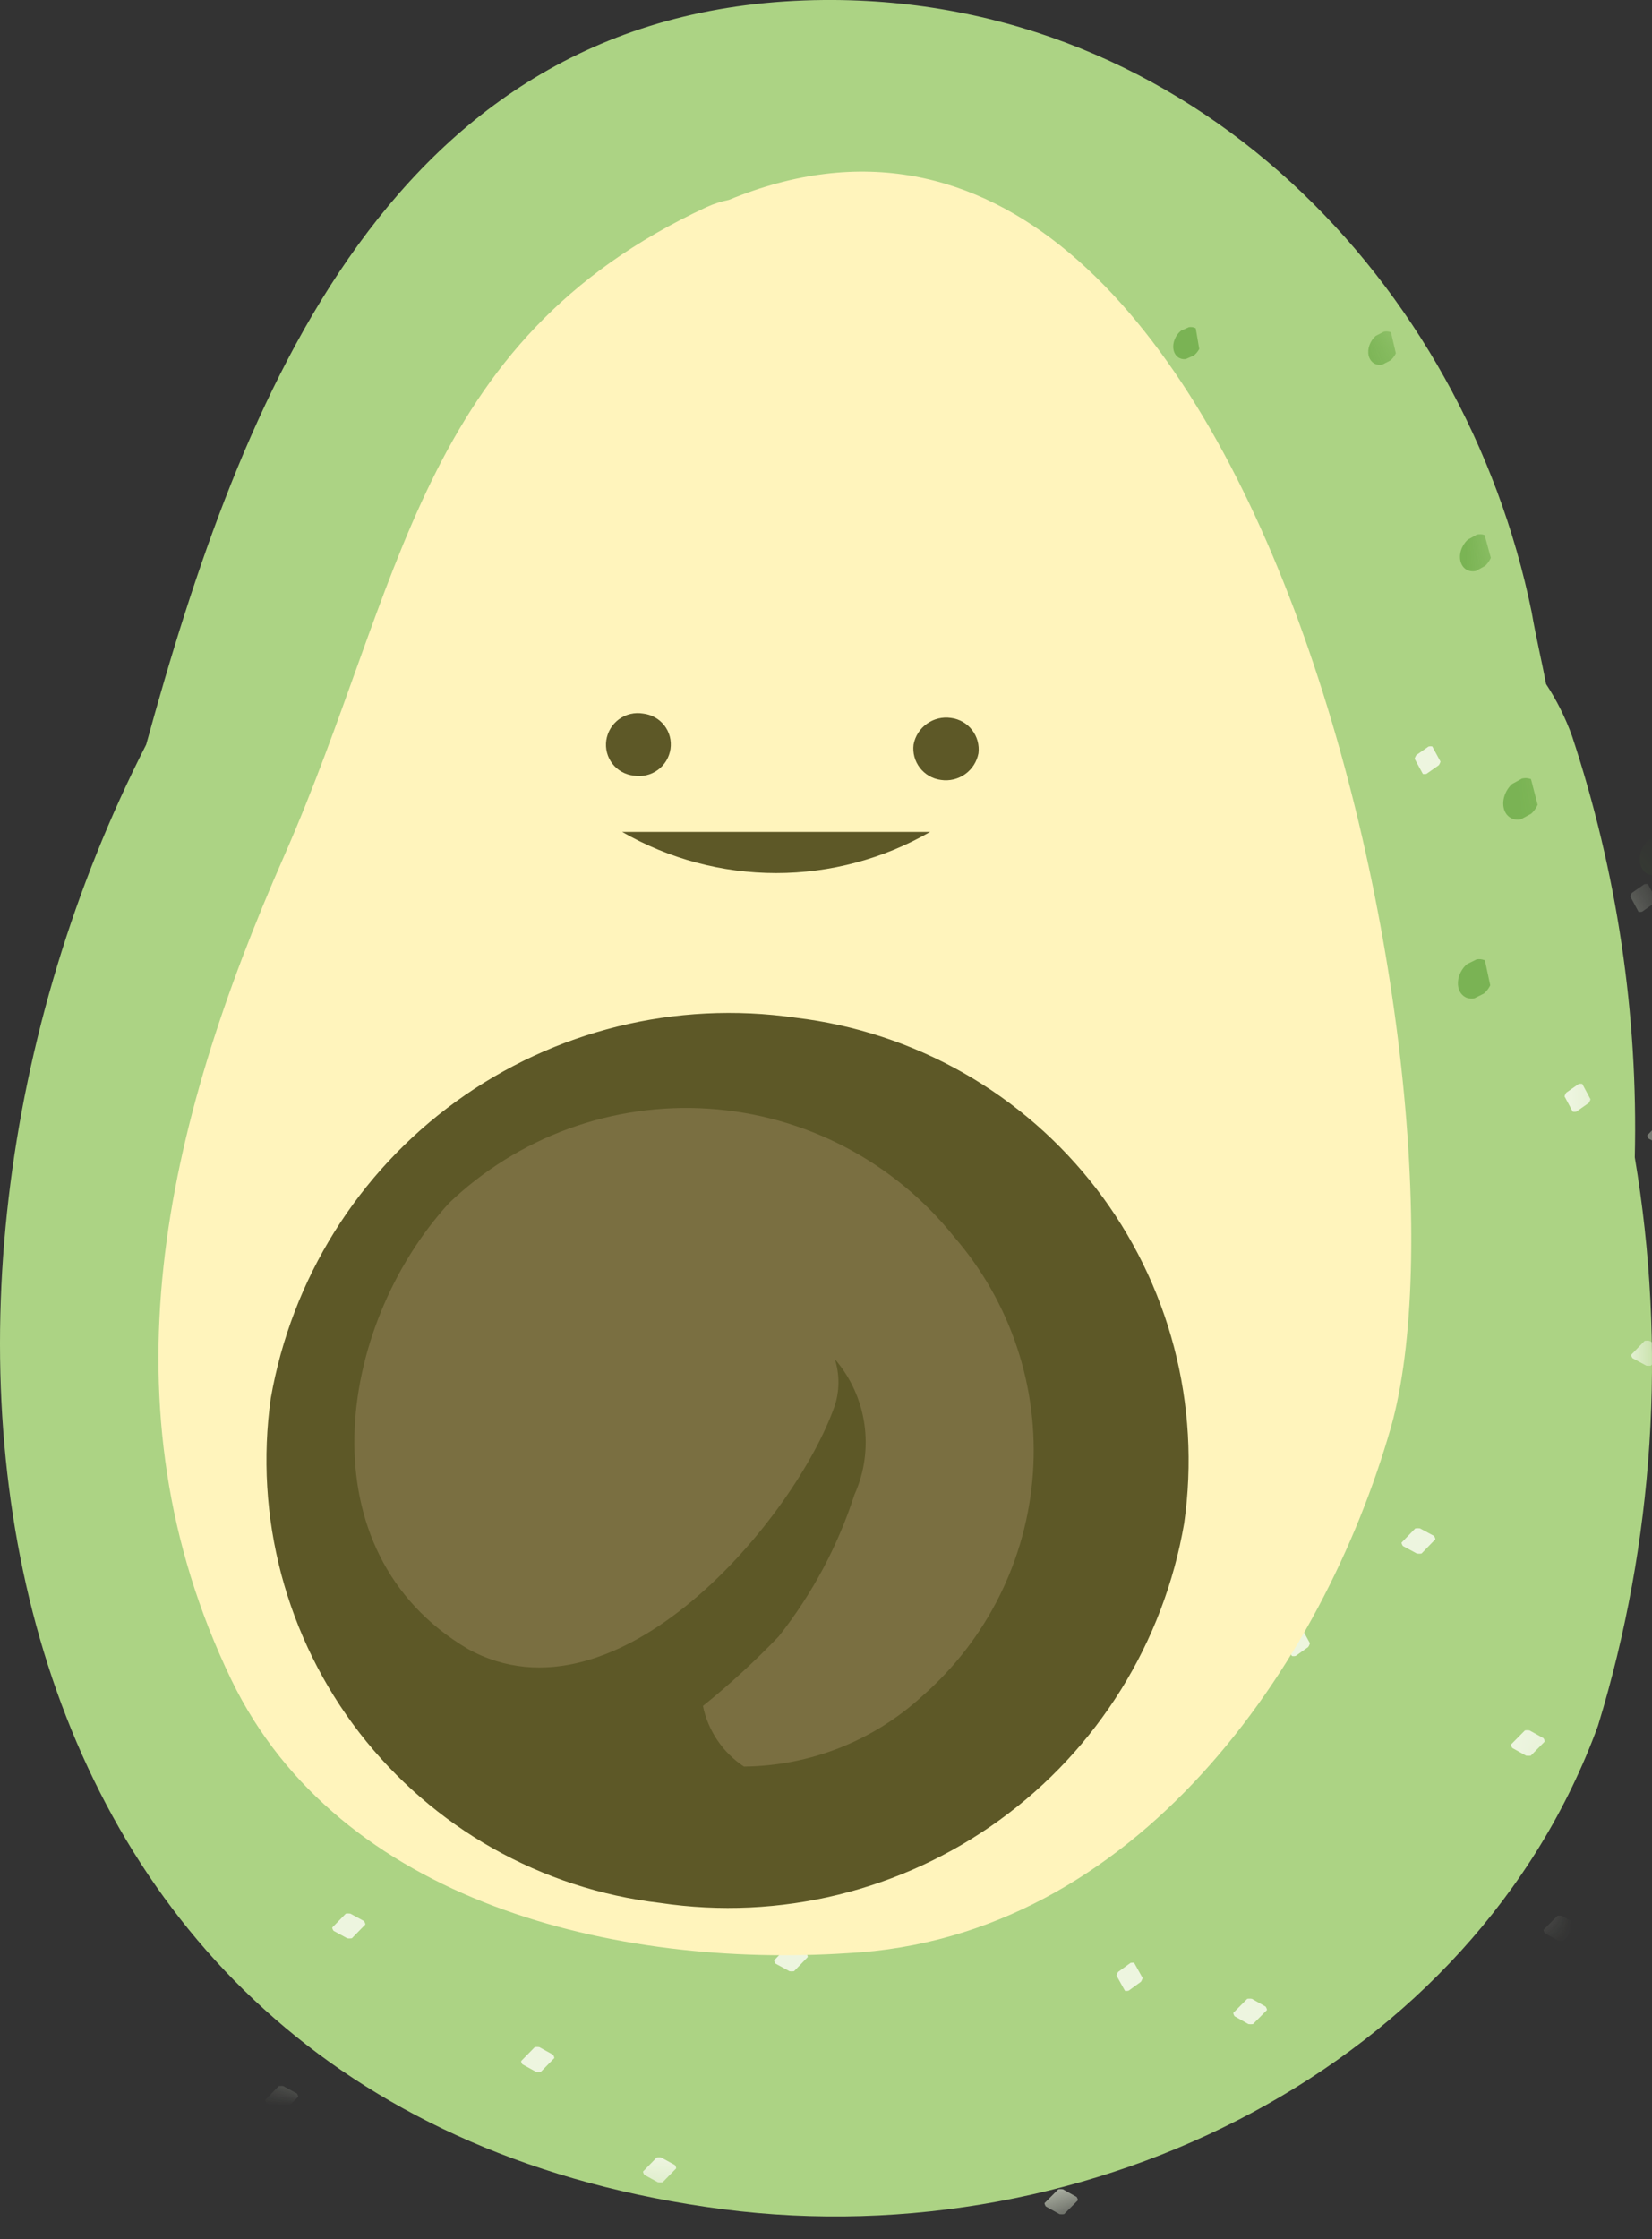 <svg width="31" height="42" viewBox="0 0 31 42" fill="none" xmlns="http://www.w3.org/2000/svg">
<rect x="0" y="0" width="31" height="42" fill="#333333" stroke="none"/>
<path d="M30.677 21.709C30.741 19.026 30.343 16.352 29.499 13.805C29.375 13.462 29.212 13.135 29.012 12.831C28.931 12.397 28.822 11.951 28.741 11.477C27.483 5.333 22.367 -0.054 15.464 0C7.344 0.068 4.516 7.512 2.743 13.967C-2.671 24.564 -0.573 39.6 13.57 41.441C20.486 42.334 27.659 38.734 29.986 32.373C31.04 28.92 31.276 25.269 30.677 21.709Z" fill="#ACD384"/>
<mask id="mask0_5_47" style="mask-type:alpha" maskUnits="userSpaceOnUse" x="0" y="0" width="31" height="42">
<path d="M30.704 22.088C30.781 19.408 30.401 16.736 29.58 14.184C29.456 13.841 29.293 13.514 29.093 13.21C29.012 12.776 28.917 12.33 28.836 11.856C27.577 5.766 22.529 0.339 15.627 0.352C7.507 0.352 4.624 7.796 2.824 14.238C-2.59 24.808 -0.654 39.858 13.421 41.779C20.337 42.767 27.577 39.222 29.892 32.82C30.995 29.355 31.273 25.68 30.704 22.088Z" fill="white"/>
</mask>
<g mask="url(#mask0_5_47)">
<g clip-path="url(#clip0_5_47)">
<path d="M30.654 1.938C30.697 1.928 30.74 1.906 30.778 1.876C30.817 1.845 30.851 1.806 30.877 1.762C30.903 1.718 30.921 1.669 30.929 1.621C30.937 1.572 30.935 1.525 30.923 1.482C30.911 1.44 30.89 1.403 30.861 1.376C30.831 1.348 30.795 1.331 30.755 1.324C30.714 1.318 30.671 1.323 30.628 1.338C30.585 1.354 30.544 1.38 30.508 1.415C30.457 1.463 30.419 1.525 30.398 1.591C30.377 1.658 30.374 1.726 30.39 1.784C30.407 1.843 30.441 1.89 30.489 1.917C30.536 1.945 30.594 1.952 30.654 1.938Z" fill="#599F34" fill-opacity="0.6"/>
</g>
<g clip-path="url(#clip1_5_47)">
<path d="M26.482 1.995C26.522 1.988 26.563 1.97 26.601 1.944C26.639 1.917 26.673 1.882 26.699 1.841C26.726 1.8 26.745 1.755 26.755 1.709C26.765 1.663 26.766 1.617 26.757 1.575C26.748 1.533 26.73 1.497 26.704 1.468C26.678 1.44 26.645 1.42 26.608 1.411C26.571 1.402 26.53 1.404 26.489 1.416C26.448 1.428 26.408 1.45 26.373 1.481C26.323 1.524 26.284 1.581 26.261 1.643C26.238 1.706 26.232 1.771 26.244 1.828C26.256 1.886 26.286 1.933 26.329 1.963C26.372 1.993 26.425 2.004 26.482 1.995Z" fill="#599F34" fill-opacity="0.6"/>
</g>
<g clip-path="url(#clip2_5_47)">
<path d="M22.253 6.735C22.294 6.73 22.336 6.714 22.375 6.689C22.414 6.663 22.449 6.629 22.477 6.589C22.506 6.548 22.527 6.503 22.539 6.456C22.551 6.409 22.553 6.362 22.546 6.319C22.538 6.276 22.521 6.237 22.497 6.207C22.472 6.176 22.439 6.155 22.402 6.143C22.365 6.132 22.324 6.132 22.282 6.142C22.241 6.152 22.199 6.173 22.162 6.203C22.111 6.244 22.069 6.301 22.044 6.364C22.018 6.427 22.009 6.493 22.02 6.553C22.03 6.613 22.058 6.663 22.1 6.696C22.142 6.729 22.195 6.742 22.253 6.735Z" fill="#599F34" fill-opacity="0.6"/>
</g>
<g clip-path="url(#clip3_5_47)">
<path d="M21.089 12.261C21.132 12.255 21.176 12.239 21.217 12.213C21.259 12.187 21.296 12.151 21.326 12.108C21.356 12.066 21.379 12.019 21.392 11.97C21.405 11.921 21.408 11.871 21.401 11.826C21.393 11.78 21.376 11.74 21.351 11.707C21.325 11.675 21.292 11.652 21.253 11.64C21.214 11.628 21.171 11.627 21.128 11.637C21.084 11.648 21.041 11.669 21.002 11.7C20.948 11.743 20.904 11.802 20.876 11.868C20.848 11.934 20.839 12.003 20.848 12.066C20.858 12.129 20.887 12.182 20.93 12.217C20.974 12.252 21.029 12.267 21.089 12.261Z" fill="#599F34" fill-opacity="0.6"/>
</g>
<g clip-path="url(#clip4_5_47)">
<path d="M23.873 13.581C23.919 13.573 23.966 13.554 24.01 13.524C24.053 13.494 24.092 13.454 24.123 13.408C24.154 13.361 24.177 13.31 24.189 13.257C24.201 13.204 24.203 13.152 24.193 13.104C24.184 13.055 24.164 13.013 24.135 12.98C24.106 12.947 24.069 12.924 24.027 12.913C23.984 12.902 23.938 12.903 23.891 12.916C23.845 12.93 23.799 12.955 23.758 12.989C23.701 13.038 23.655 13.102 23.628 13.174C23.6 13.245 23.592 13.32 23.605 13.386C23.618 13.453 23.651 13.507 23.699 13.543C23.748 13.578 23.808 13.591 23.873 13.581Z" fill="#599F34" fill-opacity="0.6"/>
</g>
<g clip-path="url(#clip5_5_47)">
<path d="M27.7 10.709C27.748 10.698 27.795 10.674 27.839 10.641C27.882 10.607 27.92 10.564 27.949 10.515C27.979 10.466 27.999 10.412 28.008 10.358C28.017 10.304 28.015 10.251 28.002 10.203C27.989 10.156 27.966 10.115 27.934 10.084C27.901 10.053 27.861 10.033 27.816 10.025C27.772 10.018 27.723 10.022 27.675 10.039C27.628 10.057 27.582 10.085 27.541 10.124C27.485 10.177 27.441 10.245 27.417 10.319C27.393 10.393 27.39 10.469 27.408 10.535C27.426 10.6 27.464 10.653 27.516 10.684C27.569 10.716 27.633 10.724 27.7 10.709Z" fill="#599F34" fill-opacity="0.6"/>
</g>
<g clip-path="url(#clip6_5_47)">
<path d="M29.048 8.404C29.097 8.392 29.146 8.367 29.189 8.332C29.233 8.297 29.272 8.252 29.301 8.201C29.33 8.151 29.35 8.095 29.359 8.04C29.368 7.985 29.365 7.931 29.351 7.883C29.337 7.835 29.312 7.794 29.279 7.763C29.245 7.733 29.204 7.713 29.158 7.706C29.112 7.7 29.062 7.706 29.014 7.724C28.965 7.743 28.918 7.773 28.877 7.813C28.82 7.868 28.777 7.939 28.753 8.015C28.73 8.091 28.727 8.168 28.747 8.234C28.766 8.3 28.806 8.353 28.86 8.384C28.914 8.414 28.98 8.422 29.048 8.404Z" fill="#599F34" fill-opacity="0.6"/>
</g>
<g clip-path="url(#clip7_5_47)">
<path d="M28.544 15.367C28.597 15.355 28.651 15.33 28.699 15.293C28.748 15.255 28.79 15.207 28.824 15.153C28.857 15.098 28.88 15.038 28.891 14.977C28.902 14.917 28.9 14.857 28.886 14.803C28.872 14.75 28.846 14.704 28.811 14.668C28.775 14.633 28.73 14.61 28.68 14.601C28.631 14.591 28.577 14.596 28.523 14.615C28.47 14.633 28.418 14.665 28.372 14.707C28.309 14.766 28.26 14.843 28.233 14.925C28.205 15.008 28.201 15.093 28.22 15.167C28.239 15.241 28.281 15.301 28.34 15.337C28.398 15.373 28.469 15.384 28.544 15.367Z" fill="#599F34" fill-opacity="0.6"/>
</g>
<g clip-path="url(#clip8_5_47)">
<path d="M27.663 18.728C27.714 18.719 27.765 18.697 27.812 18.664C27.86 18.63 27.901 18.586 27.935 18.535C27.968 18.484 27.992 18.427 28.004 18.37C28.017 18.312 28.017 18.255 28.006 18.203C27.995 18.151 27.973 18.105 27.94 18.07C27.908 18.034 27.867 18.01 27.82 17.999C27.774 17.987 27.723 17.989 27.672 18.005C27.621 18.02 27.571 18.048 27.526 18.087C27.465 18.14 27.416 18.211 27.387 18.29C27.358 18.368 27.351 18.449 27.366 18.521C27.382 18.593 27.419 18.652 27.473 18.689C27.526 18.727 27.593 18.74 27.663 18.728Z" fill="#599F34" fill-opacity="0.6"/>
</g>
<g clip-path="url(#clip9_5_47)">
<path d="M24.01 19.8C24.058 19.794 24.107 19.776 24.152 19.746C24.198 19.717 24.238 19.677 24.272 19.631C24.305 19.584 24.329 19.531 24.343 19.477C24.357 19.423 24.36 19.369 24.352 19.318C24.343 19.268 24.324 19.224 24.295 19.189C24.266 19.153 24.229 19.128 24.186 19.115C24.143 19.102 24.095 19.101 24.047 19.113C23.998 19.125 23.951 19.149 23.908 19.184C23.848 19.231 23.799 19.296 23.769 19.369C23.739 19.442 23.729 19.519 23.741 19.588C23.752 19.657 23.785 19.715 23.833 19.753C23.882 19.792 23.944 19.808 24.01 19.8Z" fill="#599F34" fill-opacity="0.6"/>
</g>
<g clip-path="url(#clip10_5_47)">
<path d="M21.45 19.015C21.496 19.011 21.543 18.995 21.587 18.968C21.631 18.941 21.67 18.903 21.703 18.859C21.736 18.815 21.76 18.765 21.775 18.713C21.789 18.661 21.793 18.609 21.786 18.56C21.779 18.512 21.762 18.468 21.735 18.433C21.709 18.398 21.674 18.373 21.633 18.359C21.592 18.345 21.547 18.343 21.5 18.354C21.454 18.364 21.408 18.386 21.366 18.418C21.308 18.462 21.261 18.524 21.23 18.593C21.2 18.663 21.189 18.736 21.198 18.804C21.208 18.871 21.237 18.928 21.283 18.966C21.328 19.004 21.387 19.021 21.45 19.015Z" fill="#599F34" fill-opacity="0.6"/>
</g>
<g clip-path="url(#clip11_5_47)">
<path d="M24.161 16.467C24.209 16.459 24.257 16.439 24.302 16.409C24.347 16.378 24.387 16.337 24.419 16.289C24.452 16.242 24.475 16.188 24.488 16.134C24.5 16.08 24.502 16.026 24.492 15.976C24.483 15.926 24.462 15.883 24.432 15.848C24.402 15.814 24.364 15.79 24.32 15.779C24.277 15.767 24.229 15.768 24.181 15.782C24.132 15.795 24.085 15.821 24.043 15.857C23.984 15.906 23.936 15.973 23.908 16.046C23.88 16.12 23.871 16.196 23.885 16.265C23.898 16.334 23.932 16.39 23.982 16.427C24.032 16.463 24.094 16.477 24.161 16.467Z" fill="#599F34" fill-opacity="0.6"/>
</g>
<g clip-path="url(#clip12_5_47)">
<path d="M31.105 16.411C31.158 16.399 31.211 16.373 31.259 16.335C31.307 16.298 31.349 16.25 31.382 16.196C31.414 16.141 31.437 16.082 31.447 16.022C31.458 15.961 31.456 15.903 31.442 15.85C31.427 15.797 31.401 15.752 31.366 15.717C31.33 15.683 31.285 15.66 31.236 15.652C31.186 15.643 31.133 15.648 31.08 15.667C31.027 15.686 30.976 15.718 30.93 15.761C30.868 15.819 30.82 15.895 30.793 15.978C30.766 16.06 30.762 16.144 30.782 16.217C30.802 16.29 30.844 16.348 30.902 16.383C30.96 16.418 31.031 16.428 31.105 16.411Z" fill="#599F34" fill-opacity="0.6"/>
</g>
<g clip-path="url(#clip13_5_47)">
<path d="M29.779 4.436C29.824 4.425 29.868 4.402 29.908 4.37C29.948 4.338 29.983 4.298 30.009 4.252C30.036 4.206 30.054 4.156 30.062 4.105C30.07 4.055 30.067 4.006 30.055 3.962C30.042 3.919 30.02 3.881 29.989 3.853C29.959 3.825 29.921 3.807 29.879 3.801C29.837 3.795 29.792 3.8 29.748 3.817C29.704 3.834 29.661 3.861 29.624 3.898C29.572 3.948 29.533 4.012 29.512 4.081C29.49 4.15 29.488 4.22 29.506 4.281C29.523 4.341 29.559 4.389 29.609 4.417C29.658 4.445 29.718 4.452 29.779 4.436Z" fill="#599F34" fill-opacity="0.6"/>
</g>
<g clip-path="url(#clip14_5_47)">
<path d="M26.998 4.16C27.041 4.151 27.084 4.132 27.123 4.103C27.162 4.074 27.197 4.036 27.225 3.993C27.252 3.949 27.271 3.902 27.281 3.853C27.291 3.805 27.29 3.757 27.28 3.714C27.27 3.671 27.25 3.633 27.223 3.604C27.195 3.575 27.16 3.556 27.12 3.547C27.081 3.539 27.038 3.542 26.995 3.556C26.952 3.57 26.911 3.594 26.873 3.627C26.822 3.673 26.782 3.734 26.759 3.8C26.735 3.866 26.73 3.933 26.744 3.993C26.758 4.053 26.791 4.102 26.836 4.132C26.882 4.162 26.939 4.171 26.998 4.16Z" fill="#599F34" fill-opacity="0.6"/>
</g>
<g clip-path="url(#clip15_5_47)">
<path d="M25.939 6.839C25.983 6.831 26.026 6.812 26.066 6.782C26.105 6.753 26.141 6.716 26.169 6.672C26.196 6.628 26.216 6.58 26.226 6.531C26.236 6.483 26.236 6.434 26.226 6.391C26.215 6.347 26.196 6.309 26.168 6.279C26.14 6.25 26.104 6.23 26.064 6.221C26.024 6.213 25.981 6.215 25.938 6.229C25.894 6.243 25.852 6.267 25.815 6.301C25.763 6.347 25.722 6.408 25.698 6.474C25.674 6.541 25.669 6.609 25.683 6.67C25.697 6.73 25.73 6.78 25.776 6.81C25.822 6.841 25.879 6.851 25.939 6.839Z" fill="#599F34" fill-opacity="0.6"/>
</g>
<g clip-path="url(#clip16_5_47)">
<path d="M31.079 25.22C31.061 25.195 31.033 25.175 31 25.163C30.967 25.15 30.929 25.145 30.889 25.148C30.849 25.151 30.808 25.161 30.77 25.178C30.732 25.196 30.698 25.22 30.671 25.248C30.644 25.276 30.625 25.307 30.614 25.34C30.604 25.372 30.604 25.405 30.613 25.434C30.622 25.463 30.641 25.489 30.667 25.509C30.694 25.528 30.727 25.541 30.765 25.547C30.783 25.572 30.811 25.591 30.844 25.604C30.877 25.617 30.915 25.622 30.955 25.619C30.995 25.616 31.036 25.606 31.074 25.588C31.112 25.571 31.146 25.547 31.173 25.519C31.2 25.491 31.22 25.459 31.23 25.427C31.24 25.395 31.24 25.362 31.231 25.333C31.222 25.303 31.203 25.278 31.177 25.258C31.15 25.238 31.117 25.225 31.079 25.22Z" fill="#EDF5DF"/>
</g>
<g clip-path="url(#clip17_5_47)">
<path d="M26.778 28.74C26.759 28.715 26.731 28.695 26.698 28.682C26.664 28.669 26.625 28.664 26.585 28.667C26.544 28.67 26.503 28.68 26.464 28.698C26.425 28.716 26.391 28.74 26.363 28.768C26.336 28.797 26.316 28.829 26.306 28.861C26.295 28.894 26.295 28.927 26.304 28.957C26.313 28.986 26.332 29.012 26.358 29.032C26.385 29.052 26.419 29.065 26.457 29.071C26.476 29.096 26.503 29.116 26.537 29.129C26.57 29.141 26.609 29.146 26.65 29.144C26.691 29.141 26.732 29.13 26.771 29.113C26.809 29.095 26.844 29.071 26.871 29.043C26.899 29.014 26.919 28.982 26.929 28.949C26.939 28.916 26.94 28.884 26.931 28.854C26.922 28.824 26.903 28.798 26.876 28.778C26.85 28.759 26.816 28.745 26.778 28.74Z" fill="#EDF5DF"/>
</g>
<g clip-path="url(#clip18_5_47)">
<path d="M14.894 31.162C14.875 31.137 14.848 31.117 14.815 31.105C14.781 31.092 14.742 31.087 14.702 31.089C14.661 31.092 14.62 31.102 14.582 31.12C14.543 31.137 14.509 31.161 14.481 31.19C14.453 31.218 14.434 31.25 14.423 31.282C14.413 31.315 14.412 31.348 14.421 31.377C14.43 31.407 14.449 31.433 14.475 31.453C14.502 31.473 14.535 31.486 14.573 31.491C14.592 31.517 14.619 31.536 14.653 31.549C14.686 31.562 14.725 31.567 14.765 31.564C14.806 31.562 14.847 31.551 14.886 31.534C14.924 31.516 14.958 31.492 14.986 31.464C15.014 31.436 15.034 31.404 15.044 31.371C15.054 31.338 15.055 31.306 15.046 31.276C15.037 31.247 15.018 31.221 14.992 31.201C14.966 31.181 14.932 31.168 14.894 31.162Z" fill="#EDF5DF"/>
</g>
<g clip-path="url(#clip19_5_47)">
<path d="M15.002 36.576C14.983 36.551 14.956 36.531 14.923 36.518C14.889 36.505 14.851 36.5 14.81 36.503C14.77 36.505 14.729 36.516 14.69 36.533C14.652 36.551 14.618 36.575 14.59 36.603C14.563 36.632 14.543 36.663 14.533 36.696C14.523 36.729 14.522 36.761 14.531 36.791C14.54 36.821 14.559 36.846 14.585 36.866C14.612 36.886 14.646 36.899 14.683 36.905C14.702 36.93 14.729 36.95 14.763 36.963C14.796 36.975 14.835 36.981 14.875 36.978C14.916 36.975 14.957 36.965 14.995 36.947C15.034 36.93 15.068 36.906 15.095 36.878C15.123 36.849 15.142 36.817 15.153 36.785C15.163 36.752 15.164 36.719 15.155 36.69C15.145 36.66 15.127 36.634 15.1 36.615C15.074 36.595 15.04 36.581 15.002 36.576Z" fill="#EDF5DF"/>
</g>
<g clip-path="url(#clip20_5_47)">
<path d="M31.061 39.54C31.043 39.515 31.017 39.495 30.985 39.482C30.952 39.469 30.914 39.464 30.875 39.466C30.835 39.468 30.795 39.478 30.757 39.495C30.719 39.512 30.685 39.535 30.658 39.563C30.631 39.591 30.611 39.622 30.6 39.654C30.59 39.686 30.589 39.718 30.597 39.747C30.606 39.776 30.624 39.802 30.649 39.822C30.675 39.842 30.708 39.855 30.745 39.861C30.763 39.886 30.789 39.905 30.822 39.918C30.854 39.931 30.892 39.937 30.932 39.934C30.971 39.932 31.012 39.922 31.049 39.905C31.087 39.888 31.121 39.865 31.148 39.837C31.175 39.81 31.195 39.779 31.206 39.747C31.216 39.715 31.218 39.682 31.209 39.653C31.2 39.624 31.183 39.599 31.157 39.579C31.131 39.559 31.098 39.546 31.061 39.54Z" fill="#EDF5DF"/>
</g>
<g clip-path="url(#clip21_5_47)">
<path d="M10.248 38.471C10.23 38.446 10.203 38.426 10.171 38.413C10.138 38.4 10.1 38.395 10.06 38.397C10.02 38.4 9.979 38.41 9.941 38.427C9.903 38.444 9.869 38.467 9.842 38.495C9.815 38.523 9.795 38.554 9.785 38.586C9.774 38.618 9.774 38.651 9.782 38.68C9.791 38.709 9.809 38.735 9.835 38.755C9.861 38.774 9.895 38.788 9.932 38.794C9.95 38.819 9.977 38.838 10.01 38.851C10.043 38.864 10.081 38.869 10.121 38.867C10.161 38.864 10.201 38.854 10.239 38.837C10.277 38.82 10.311 38.797 10.338 38.769C10.366 38.742 10.385 38.71 10.396 38.678C10.406 38.646 10.407 38.614 10.398 38.584C10.389 38.555 10.371 38.529 10.345 38.51C10.319 38.49 10.286 38.476 10.248 38.471Z" fill="#EDF5DF"/>
</g>
<g clip-path="url(#clip22_5_47)">
<path d="M12.536 40.54C12.517 40.515 12.491 40.496 12.458 40.483C12.425 40.471 12.387 40.465 12.347 40.468C12.307 40.471 12.266 40.481 12.229 40.498C12.191 40.515 12.156 40.539 12.129 40.567C12.102 40.595 12.082 40.626 12.072 40.659C12.062 40.691 12.061 40.723 12.07 40.752C12.078 40.782 12.097 40.807 12.123 40.827C12.149 40.846 12.182 40.86 12.219 40.865C12.237 40.89 12.264 40.91 12.297 40.922C12.33 40.935 12.368 40.94 12.408 40.938C12.448 40.935 12.489 40.925 12.526 40.907C12.564 40.89 12.598 40.866 12.626 40.838C12.653 40.81 12.672 40.779 12.683 40.747C12.693 40.715 12.694 40.682 12.685 40.653C12.676 40.624 12.658 40.598 12.632 40.579C12.606 40.559 12.573 40.546 12.536 40.54Z" fill="#EDF5DF"/>
</g>
<g clip-path="url(#clip23_5_47)">
<path d="M28.833 32.532C28.814 32.506 28.787 32.486 28.754 32.473C28.721 32.46 28.682 32.454 28.641 32.456C28.601 32.459 28.559 32.469 28.521 32.486C28.482 32.504 28.447 32.528 28.419 32.556C28.391 32.584 28.371 32.616 28.36 32.649C28.349 32.682 28.348 32.715 28.357 32.744C28.366 32.774 28.384 32.8 28.41 32.821C28.436 32.841 28.47 32.855 28.508 32.86C28.526 32.886 28.553 32.906 28.587 32.919C28.62 32.932 28.659 32.938 28.699 32.935C28.74 32.933 28.781 32.923 28.82 32.906C28.859 32.888 28.893 32.864 28.921 32.836C28.949 32.808 28.97 32.776 28.98 32.743C28.991 32.71 28.992 32.677 28.984 32.648C28.975 32.617 28.957 32.591 28.93 32.571C28.904 32.551 28.871 32.537 28.833 32.532Z" fill="#EDF5DF"/>
</g>
<g clip-path="url(#clip24_5_47)">
<path d="M20.074 41.138C20.056 41.113 20.029 41.093 19.996 41.08C19.963 41.067 19.925 41.061 19.885 41.063C19.845 41.066 19.804 41.076 19.766 41.093C19.728 41.11 19.693 41.133 19.666 41.161C19.638 41.188 19.618 41.22 19.607 41.252C19.597 41.284 19.596 41.317 19.604 41.346C19.613 41.376 19.631 41.401 19.657 41.421C19.683 41.441 19.716 41.455 19.753 41.461C19.772 41.486 19.798 41.506 19.831 41.519C19.864 41.532 19.902 41.537 19.942 41.535C19.983 41.533 20.023 41.523 20.062 41.506C20.1 41.489 20.134 41.466 20.162 41.438C20.189 41.41 20.209 41.379 20.22 41.347C20.231 41.314 20.232 41.282 20.223 41.252C20.215 41.223 20.197 41.197 20.171 41.177C20.145 41.157 20.112 41.144 20.074 41.138Z" fill="#EDF5DF"/>
</g>
<g clip-path="url(#clip25_5_47)">
<path d="M31.376 21.104C31.357 21.079 31.33 21.06 31.297 21.047C31.264 21.035 31.226 21.03 31.186 21.033C31.147 21.036 31.106 21.046 31.069 21.064C31.031 21.081 30.998 21.104 30.971 21.132C30.944 21.16 30.925 21.191 30.915 21.223C30.906 21.255 30.905 21.287 30.915 21.316C30.924 21.345 30.942 21.37 30.969 21.389C30.995 21.408 31.028 21.421 31.065 21.426C31.084 21.451 31.111 21.47 31.144 21.482C31.177 21.495 31.215 21.5 31.255 21.497C31.295 21.494 31.335 21.483 31.372 21.466C31.41 21.449 31.444 21.425 31.47 21.398C31.497 21.37 31.516 21.339 31.526 21.307C31.536 21.275 31.536 21.243 31.527 21.214C31.518 21.185 31.499 21.16 31.473 21.141C31.447 21.122 31.413 21.109 31.376 21.104Z" fill="#EDF5DF"/>
</g>
<g clip-path="url(#clip26_5_47)">
<path d="M29.44 36.01C29.421 35.984 29.395 35.964 29.362 35.951C29.329 35.938 29.291 35.932 29.25 35.934C29.21 35.937 29.169 35.947 29.131 35.964C29.092 35.981 29.058 36.004 29.03 36.032C29.002 36.06 28.982 36.092 28.971 36.124C28.96 36.157 28.959 36.189 28.968 36.219C28.976 36.248 28.994 36.275 29.02 36.295C29.046 36.315 29.079 36.328 29.117 36.334C29.135 36.36 29.162 36.38 29.195 36.393C29.227 36.406 29.266 36.412 29.306 36.41C29.346 36.408 29.387 36.398 29.426 36.381C29.464 36.364 29.498 36.34 29.526 36.312C29.554 36.284 29.574 36.253 29.585 36.22C29.596 36.188 29.597 36.155 29.589 36.125C29.58 36.096 29.562 36.07 29.536 36.05C29.51 36.029 29.477 36.016 29.44 36.01Z" fill="#EDF5DF"/>
</g>
<g clip-path="url(#clip27_5_47)">
<path d="M23.621 37.567C23.603 37.541 23.576 37.521 23.543 37.508C23.51 37.495 23.471 37.489 23.431 37.491C23.39 37.493 23.349 37.503 23.31 37.52C23.272 37.537 23.237 37.561 23.209 37.589C23.181 37.617 23.161 37.649 23.15 37.682C23.139 37.715 23.138 37.747 23.146 37.777C23.155 37.807 23.173 37.833 23.199 37.854C23.225 37.874 23.259 37.888 23.296 37.894C23.314 37.92 23.341 37.94 23.375 37.953C23.408 37.967 23.446 37.972 23.487 37.97C23.527 37.968 23.568 37.958 23.607 37.941C23.645 37.924 23.68 37.9 23.708 37.872C23.736 37.844 23.756 37.812 23.767 37.779C23.778 37.747 23.78 37.714 23.771 37.684C23.762 37.654 23.744 37.628 23.718 37.607C23.692 37.587 23.659 37.573 23.621 37.567Z" fill="#EDF5DF"/>
</g>
<g clip-path="url(#clip28_5_47)">
<path d="M23.124 30.99C23.105 30.964 23.078 30.944 23.044 30.93C23.01 30.917 22.971 30.911 22.93 30.914C22.889 30.916 22.847 30.927 22.808 30.944C22.769 30.962 22.734 30.986 22.706 31.015C22.678 31.043 22.658 31.076 22.647 31.109C22.636 31.142 22.635 31.175 22.644 31.205C22.653 31.236 22.671 31.262 22.698 31.283C22.725 31.303 22.759 31.317 22.797 31.323C22.815 31.349 22.843 31.369 22.877 31.382C22.91 31.395 22.949 31.401 22.99 31.398C23.031 31.396 23.073 31.386 23.112 31.368C23.151 31.351 23.186 31.326 23.214 31.298C23.242 31.269 23.263 31.237 23.273 31.204C23.284 31.17 23.285 31.137 23.276 31.107C23.267 31.077 23.249 31.05 23.222 31.03C23.196 31.009 23.162 30.996 23.124 30.99Z" fill="#EDF5DF"/>
</g>
<g clip-path="url(#clip29_5_47)">
<path d="M25.854 23.665C25.836 23.64 25.809 23.62 25.776 23.607C25.743 23.594 25.704 23.589 25.664 23.591C25.624 23.594 25.583 23.604 25.545 23.621C25.507 23.638 25.473 23.662 25.445 23.69C25.418 23.718 25.398 23.749 25.388 23.782C25.377 23.814 25.376 23.846 25.385 23.876C25.394 23.905 25.412 23.931 25.439 23.951C25.465 23.971 25.498 23.984 25.535 23.989C25.554 24.015 25.581 24.034 25.614 24.047C25.647 24.06 25.685 24.065 25.725 24.063C25.766 24.06 25.806 24.05 25.845 24.033C25.883 24.016 25.917 23.992 25.944 23.964C25.972 23.936 25.992 23.905 26.002 23.872C26.012 23.84 26.013 23.808 26.005 23.778C25.996 23.749 25.977 23.723 25.951 23.703C25.925 23.684 25.892 23.67 25.854 23.665Z" fill="#EDF5DF"/>
</g>
<g clip-path="url(#clip30_5_47)">
<path d="M24.625 26.845C24.606 26.82 24.579 26.8 24.545 26.787C24.512 26.775 24.473 26.769 24.433 26.772C24.392 26.775 24.351 26.785 24.312 26.803C24.274 26.82 24.239 26.844 24.212 26.872C24.184 26.901 24.164 26.933 24.154 26.965C24.143 26.998 24.143 27.03 24.152 27.06C24.161 27.09 24.179 27.116 24.206 27.135C24.232 27.155 24.266 27.168 24.304 27.174C24.323 27.199 24.35 27.219 24.383 27.232C24.417 27.244 24.456 27.25 24.496 27.247C24.537 27.244 24.578 27.234 24.616 27.216C24.655 27.199 24.689 27.175 24.717 27.147C24.744 27.118 24.764 27.087 24.775 27.054C24.785 27.021 24.786 26.989 24.777 26.959C24.768 26.929 24.749 26.904 24.723 26.884C24.696 26.864 24.663 26.851 24.625 26.845Z" fill="#EDF5DF"/>
</g>
<g clip-path="url(#clip31_5_47)">
<path d="M20.389 25.438C20.37 25.412 20.343 25.392 20.309 25.38C20.276 25.367 20.237 25.362 20.197 25.364C20.156 25.367 20.115 25.378 20.077 25.395C20.038 25.413 20.004 25.436 19.977 25.465C19.949 25.493 19.93 25.525 19.919 25.558C19.909 25.59 19.909 25.623 19.918 25.652C19.927 25.682 19.945 25.708 19.972 25.728C19.998 25.748 20.032 25.761 20.07 25.767C20.089 25.792 20.116 25.811 20.149 25.824C20.183 25.837 20.221 25.842 20.262 25.84C20.302 25.837 20.343 25.826 20.382 25.809C20.42 25.791 20.454 25.767 20.482 25.739C20.509 25.711 20.529 25.679 20.539 25.646C20.549 25.614 20.55 25.581 20.541 25.552C20.532 25.522 20.513 25.496 20.487 25.476C20.46 25.456 20.427 25.443 20.389 25.438Z" fill="#EDF5DF"/>
</g>
<g clip-path="url(#clip32_5_47)">
<path d="M18.832 28.335C18.814 28.309 18.786 28.29 18.753 28.277C18.719 28.264 18.681 28.258 18.64 28.261C18.6 28.263 18.558 28.274 18.52 28.291C18.482 28.309 18.447 28.332 18.419 28.361C18.392 28.389 18.372 28.421 18.361 28.454C18.351 28.486 18.35 28.519 18.359 28.549C18.368 28.579 18.387 28.605 18.413 28.625C18.44 28.645 18.474 28.658 18.512 28.664C18.53 28.689 18.558 28.709 18.591 28.722C18.624 28.735 18.663 28.74 18.704 28.738C18.744 28.735 18.785 28.725 18.824 28.707C18.862 28.69 18.897 28.666 18.924 28.638C18.952 28.61 18.972 28.578 18.982 28.545C18.993 28.512 18.994 28.48 18.984 28.45C18.975 28.42 18.957 28.394 18.93 28.374C18.904 28.354 18.87 28.341 18.832 28.335Z" fill="#EDF5DF"/>
</g>
<g clip-path="url(#clip33_5_47)">
<path d="M9.532 31.337C9.514 31.312 9.487 31.293 9.454 31.28C9.421 31.267 9.383 31.262 9.343 31.265C9.303 31.267 9.262 31.278 9.224 31.295C9.186 31.312 9.152 31.336 9.125 31.364C9.098 31.392 9.079 31.423 9.069 31.456C9.059 31.488 9.058 31.52 9.067 31.549C9.076 31.579 9.095 31.604 9.121 31.624C9.147 31.643 9.18 31.657 9.218 31.662C9.236 31.687 9.263 31.707 9.296 31.719C9.329 31.732 9.367 31.737 9.407 31.734C9.447 31.732 9.488 31.721 9.526 31.704C9.564 31.687 9.597 31.663 9.625 31.635C9.652 31.608 9.671 31.576 9.681 31.544C9.691 31.511 9.692 31.479 9.683 31.45C9.674 31.421 9.655 31.395 9.629 31.375C9.603 31.356 9.57 31.343 9.532 31.337Z" fill="#EDF5DF"/>
</g>
<g clip-path="url(#clip34_5_47)">
<path d="M5.443 39.199C5.425 39.175 5.398 39.155 5.365 39.143C5.333 39.13 5.295 39.125 5.255 39.128C5.216 39.13 5.176 39.141 5.138 39.157C5.1 39.175 5.067 39.198 5.04 39.225C5.013 39.253 4.994 39.284 4.984 39.316C4.973 39.348 4.973 39.38 4.982 39.409C4.99 39.438 5.009 39.463 5.035 39.482C5.06 39.502 5.093 39.515 5.13 39.52C5.149 39.545 5.175 39.564 5.208 39.577C5.241 39.589 5.278 39.594 5.318 39.592C5.357 39.589 5.398 39.579 5.435 39.562C5.473 39.545 5.506 39.522 5.533 39.494C5.56 39.466 5.58 39.435 5.59 39.403C5.6 39.371 5.601 39.34 5.592 39.311C5.583 39.282 5.565 39.257 5.539 39.237C5.513 39.218 5.48 39.205 5.443 39.199Z" fill="#EDF5DF"/>
</g>
<g clip-path="url(#clip35_5_47)">
<path d="M6.703 35.966C6.684 35.941 6.657 35.921 6.625 35.909C6.592 35.896 6.554 35.891 6.514 35.893C6.474 35.896 6.434 35.906 6.396 35.923C6.358 35.94 6.324 35.964 6.297 35.992C6.27 36.019 6.251 36.05 6.24 36.083C6.23 36.115 6.229 36.147 6.238 36.176C6.247 36.205 6.266 36.231 6.292 36.25C6.318 36.27 6.351 36.283 6.388 36.289C6.406 36.313 6.433 36.333 6.466 36.346C6.499 36.358 6.537 36.364 6.577 36.361C6.617 36.359 6.657 36.348 6.695 36.331C6.733 36.314 6.766 36.291 6.793 36.263C6.821 36.235 6.84 36.204 6.85 36.172C6.86 36.14 6.861 36.108 6.852 36.078C6.843 36.049 6.825 36.024 6.799 36.004C6.773 35.984 6.74 35.971 6.703 35.966Z" fill="#EDF5DF"/>
</g>
<g clip-path="url(#clip36_5_47)">
<path d="M11.806 34.614C11.788 34.588 11.761 34.569 11.728 34.556C11.694 34.543 11.656 34.538 11.616 34.54C11.576 34.543 11.535 34.553 11.497 34.57C11.459 34.587 11.425 34.611 11.397 34.639C11.37 34.667 11.35 34.698 11.339 34.731C11.329 34.763 11.328 34.795 11.337 34.825C11.346 34.854 11.364 34.88 11.39 34.9C11.416 34.919 11.45 34.933 11.487 34.938C11.506 34.964 11.533 34.983 11.566 34.996C11.599 35.009 11.637 35.014 11.677 35.012C11.717 35.009 11.758 34.999 11.796 34.982C11.835 34.965 11.869 34.941 11.896 34.913C11.924 34.885 11.943 34.854 11.954 34.821C11.964 34.789 11.965 34.757 11.956 34.727C11.947 34.698 11.929 34.672 11.903 34.652C11.877 34.633 11.844 34.619 11.806 34.614Z" fill="#EDF5DF"/>
</g>
<g clip-path="url(#clip37_5_47)">
<path d="M18.968 34.413C18.949 34.387 18.922 34.367 18.888 34.354C18.855 34.341 18.816 34.335 18.775 34.338C18.735 34.34 18.693 34.351 18.654 34.368C18.616 34.386 18.581 34.41 18.553 34.438C18.525 34.467 18.505 34.499 18.494 34.532C18.483 34.565 18.482 34.597 18.491 34.627C18.5 34.657 18.518 34.684 18.545 34.704C18.571 34.724 18.605 34.738 18.643 34.744C18.661 34.769 18.689 34.789 18.722 34.803C18.756 34.816 18.794 34.821 18.835 34.819C18.876 34.816 18.917 34.806 18.956 34.788C18.995 34.771 19.03 34.747 19.058 34.718C19.086 34.69 19.106 34.658 19.117 34.625C19.127 34.592 19.128 34.559 19.119 34.529C19.111 34.499 19.092 34.472 19.066 34.452C19.039 34.432 19.006 34.419 18.968 34.413Z" fill="#EDF5DF"/>
</g>
<g clip-path="url(#clip38_5_47)">
<path d="M30.93 17.02C30.961 17.013 30.99 16.998 31.015 16.976C31.039 16.953 31.058 16.924 31.071 16.892C31.083 16.859 31.089 16.823 31.087 16.788C31.084 16.752 31.075 16.718 31.058 16.687C31.042 16.657 31.019 16.631 30.992 16.613C30.965 16.595 30.935 16.584 30.904 16.582C30.872 16.58 30.841 16.587 30.812 16.602C30.784 16.616 30.759 16.639 30.74 16.667C30.709 16.674 30.68 16.689 30.656 16.711C30.631 16.734 30.612 16.762 30.599 16.795C30.587 16.828 30.581 16.864 30.583 16.899C30.586 16.935 30.595 16.969 30.612 17C30.628 17.03 30.651 17.055 30.678 17.074C30.705 17.092 30.735 17.103 30.766 17.105C30.798 17.107 30.829 17.1 30.858 17.085C30.886 17.07 30.911 17.048 30.93 17.02Z" fill="#EDF5DF"/>
</g>
<g clip-path="url(#clip39_5_47)">
<path d="M26.884 14.435C26.915 14.428 26.943 14.413 26.968 14.39C26.992 14.368 27.012 14.339 27.024 14.307C27.037 14.274 27.042 14.239 27.04 14.203C27.038 14.168 27.028 14.134 27.012 14.103C26.995 14.073 26.973 14.048 26.946 14.03C26.919 14.012 26.888 14.001 26.857 13.999C26.826 13.997 26.794 14.004 26.766 14.019C26.737 14.034 26.712 14.056 26.693 14.084C26.662 14.091 26.633 14.106 26.609 14.129C26.584 14.151 26.565 14.18 26.553 14.212C26.54 14.245 26.535 14.28 26.537 14.316C26.539 14.351 26.549 14.386 26.565 14.416C26.581 14.446 26.604 14.471 26.631 14.489C26.658 14.507 26.688 14.518 26.72 14.52C26.751 14.522 26.782 14.515 26.811 14.5C26.84 14.486 26.864 14.463 26.884 14.435Z" fill="#EDF5DF"/>
</g>
<g clip-path="url(#clip40_5_47)">
<path d="M22.365 14.937C22.395 14.93 22.424 14.914 22.448 14.892C22.472 14.869 22.491 14.84 22.504 14.808C22.516 14.775 22.521 14.739 22.519 14.704C22.517 14.668 22.507 14.634 22.49 14.604C22.473 14.573 22.451 14.548 22.424 14.53C22.397 14.512 22.366 14.502 22.335 14.5C22.304 14.498 22.273 14.505 22.244 14.52C22.216 14.535 22.191 14.557 22.172 14.586C22.141 14.593 22.112 14.608 22.088 14.631C22.064 14.653 22.045 14.682 22.032 14.715C22.02 14.748 22.015 14.783 22.017 14.819C22.02 14.854 22.03 14.889 22.046 14.919C22.063 14.949 22.086 14.974 22.113 14.992C22.14 15.011 22.17 15.021 22.201 15.023C22.233 15.024 22.264 15.018 22.292 15.003C22.321 14.988 22.346 14.965 22.365 14.937Z" fill="#EDF5DF"/>
</g>
<g clip-path="url(#clip41_5_47)">
<path d="M19.291 20.935C19.322 20.927 19.351 20.911 19.375 20.888C19.4 20.866 19.419 20.836 19.431 20.803C19.444 20.77 19.449 20.734 19.447 20.699C19.444 20.663 19.434 20.629 19.417 20.599C19.4 20.568 19.377 20.543 19.35 20.525C19.323 20.507 19.292 20.497 19.261 20.496C19.229 20.494 19.198 20.502 19.169 20.517C19.141 20.532 19.116 20.555 19.096 20.583C19.066 20.591 19.037 20.607 19.012 20.63C18.988 20.652 18.969 20.682 18.956 20.715C18.944 20.748 18.939 20.784 18.941 20.819C18.944 20.855 18.954 20.889 18.971 20.919C18.987 20.95 19.01 20.975 19.038 20.993C19.065 21.011 19.096 21.021 19.127 21.022C19.159 21.024 19.19 21.017 19.218 21.001C19.247 20.986 19.272 20.963 19.291 20.935Z" fill="#EDF5DF"/>
</g>
<g clip-path="url(#clip42_5_47)">
<path d="M21.294 37.258C21.325 37.25 21.354 37.234 21.378 37.211C21.403 37.188 21.422 37.158 21.434 37.125C21.447 37.092 21.452 37.056 21.449 37.02C21.446 36.984 21.436 36.949 21.419 36.919C21.402 36.889 21.379 36.863 21.352 36.845C21.324 36.827 21.294 36.817 21.262 36.816C21.23 36.814 21.199 36.822 21.17 36.837C21.142 36.852 21.117 36.876 21.097 36.904C21.067 36.912 21.038 36.928 21.013 36.951C20.989 36.974 20.97 37.003 20.957 37.037C20.945 37.07 20.94 37.106 20.943 37.142C20.945 37.178 20.956 37.212 20.973 37.243C20.989 37.273 21.013 37.298 21.04 37.316C21.067 37.334 21.098 37.344 21.13 37.346C21.162 37.347 21.193 37.34 21.222 37.325C21.25 37.309 21.275 37.286 21.294 37.258Z" fill="#EDF5DF"/>
</g>
<g clip-path="url(#clip43_5_47)">
<path d="M24.431 30.978C24.462 30.97 24.492 30.954 24.517 30.931C24.542 30.908 24.561 30.879 24.574 30.845C24.587 30.811 24.592 30.775 24.59 30.739C24.587 30.702 24.577 30.667 24.56 30.636C24.543 30.605 24.52 30.579 24.492 30.561C24.465 30.543 24.433 30.532 24.401 30.53C24.369 30.529 24.337 30.536 24.308 30.551C24.279 30.566 24.254 30.59 24.234 30.619C24.203 30.626 24.173 30.642 24.148 30.665C24.123 30.688 24.104 30.718 24.091 30.751C24.078 30.785 24.073 30.821 24.075 30.858C24.078 30.894 24.088 30.929 24.105 30.96C24.122 30.991 24.145 31.017 24.173 31.035C24.2 31.054 24.231 31.064 24.264 31.066C24.296 31.068 24.328 31.061 24.357 31.045C24.386 31.03 24.411 31.007 24.431 30.978Z" fill="#EDF5DF"/>
</g>
<g clip-path="url(#clip44_5_47)">
<path d="M24.176 21.461C24.207 21.454 24.236 21.439 24.261 21.416C24.285 21.393 24.305 21.364 24.317 21.331C24.33 21.298 24.335 21.262 24.332 21.226C24.33 21.19 24.32 21.155 24.303 21.125C24.287 21.094 24.264 21.069 24.236 21.05C24.209 21.032 24.178 21.021 24.146 21.02C24.115 21.018 24.083 21.025 24.054 21.04C24.026 21.055 24 21.078 23.981 21.106C23.95 21.113 23.921 21.129 23.896 21.152C23.872 21.174 23.852 21.203 23.84 21.237C23.828 21.27 23.822 21.306 23.825 21.342C23.827 21.378 23.837 21.412 23.854 21.443C23.87 21.473 23.893 21.499 23.921 21.517C23.948 21.535 23.979 21.546 24.011 21.548C24.042 21.549 24.074 21.543 24.103 21.528C24.131 21.512 24.157 21.49 24.176 21.461Z" fill="#EDF5DF"/>
</g>
<g clip-path="url(#clip45_5_47)">
<path d="M29.986 3.849C30.017 3.843 30.045 3.828 30.069 3.806C30.093 3.784 30.112 3.756 30.124 3.724C30.136 3.692 30.142 3.657 30.14 3.622C30.137 3.587 30.128 3.553 30.112 3.524C30.096 3.494 30.074 3.469 30.047 3.451C30.021 3.433 29.991 3.423 29.96 3.421C29.93 3.419 29.899 3.426 29.871 3.44C29.843 3.455 29.819 3.477 29.8 3.504C29.769 3.511 29.741 3.526 29.717 3.548C29.693 3.57 29.674 3.598 29.662 3.63C29.65 3.662 29.644 3.697 29.646 3.732C29.648 3.767 29.658 3.8 29.674 3.83C29.69 3.86 29.712 3.885 29.739 3.902C29.765 3.92 29.795 3.931 29.826 3.932C29.856 3.934 29.887 3.928 29.915 3.913C29.943 3.899 29.967 3.877 29.986 3.849Z" fill="#EDF5DF"/>
</g>
<g clip-path="url(#clip46_5_47)">
<path d="M29.698 20.77C29.729 20.763 29.758 20.747 29.782 20.725C29.807 20.702 29.826 20.673 29.839 20.64C29.852 20.608 29.857 20.572 29.855 20.536C29.853 20.5 29.843 20.465 29.827 20.435C29.811 20.404 29.788 20.379 29.761 20.36C29.734 20.342 29.703 20.331 29.672 20.329C29.641 20.327 29.609 20.334 29.58 20.349C29.552 20.364 29.526 20.386 29.507 20.415C29.476 20.422 29.447 20.437 29.422 20.46C29.398 20.482 29.378 20.511 29.366 20.544C29.353 20.577 29.347 20.613 29.349 20.649C29.352 20.685 29.361 20.719 29.378 20.75C29.394 20.781 29.417 20.806 29.444 20.825C29.471 20.843 29.501 20.853 29.533 20.855C29.564 20.857 29.596 20.851 29.624 20.836C29.653 20.821 29.678 20.798 29.698 20.77Z" fill="#EDF5DF"/>
</g>
<g clip-path="url(#clip47_5_47)">
<path d="M31.064 35.767C31.095 35.76 31.124 35.744 31.149 35.721C31.174 35.698 31.193 35.669 31.206 35.636C31.218 35.603 31.224 35.567 31.221 35.531C31.219 35.495 31.209 35.46 31.192 35.429C31.176 35.398 31.153 35.373 31.125 35.354C31.098 35.336 31.067 35.325 31.035 35.323C31.003 35.321 30.971 35.328 30.943 35.343C30.914 35.358 30.888 35.381 30.869 35.409C30.837 35.416 30.808 35.432 30.784 35.455C30.759 35.478 30.739 35.507 30.727 35.54C30.714 35.573 30.709 35.609 30.711 35.645C30.713 35.681 30.723 35.716 30.74 35.747C30.757 35.778 30.78 35.803 30.807 35.822C30.835 35.84 30.866 35.851 30.897 35.853C30.929 35.855 30.961 35.848 30.99 35.833C31.019 35.818 31.044 35.795 31.064 35.767Z" fill="#EDF5DF"/>
</g>
</g>
<path d="M13.678 3.749C13.533 3.778 13.393 3.823 13.258 3.885C7.845 6.402 7.561 10.99 5.328 16.065C3.095 21.14 1.863 26.364 4.34 31.507C6.37 35.703 11.58 36.921 15.911 36.637C21.325 36.352 24.83 31.223 26.102 26.77C27.834 20.64 23.652 -0.365 13.678 3.749Z" fill="#FFF4BC"/>
<path d="M22.221 28.572C21.839 30.809 20.596 32.807 18.758 34.139C16.92 35.471 14.633 36.029 12.389 35.695C11.282 35.566 10.213 35.216 9.243 34.668C8.274 34.119 7.424 33.382 6.743 32.501C6.062 31.619 5.565 30.61 5.279 29.533C4.994 28.456 4.926 27.334 5.081 26.23C5.471 23.993 6.718 21.995 8.557 20.662C10.396 19.329 12.682 18.765 14.93 19.09C16.037 19.221 17.106 19.573 18.075 20.123C19.044 20.674 19.892 21.413 20.572 22.296C21.251 23.179 21.747 24.189 22.03 25.267C22.313 26.345 22.378 27.468 22.221 28.572Z" fill="#5D5827"/>
<path d="M12.582 14.049C12.57 14.127 12.543 14.203 12.502 14.271C12.461 14.339 12.406 14.398 12.342 14.444C12.278 14.491 12.205 14.524 12.127 14.542C12.05 14.56 11.97 14.563 11.892 14.549C11.814 14.541 11.738 14.517 11.67 14.479C11.601 14.441 11.541 14.389 11.493 14.327C11.445 14.265 11.41 14.194 11.39 14.118C11.37 14.043 11.366 13.964 11.377 13.886C11.389 13.807 11.416 13.732 11.457 13.664C11.498 13.596 11.553 13.537 11.617 13.49C11.681 13.444 11.754 13.41 11.832 13.392C11.909 13.374 11.989 13.372 12.068 13.385C12.145 13.394 12.221 13.418 12.289 13.456C12.358 13.494 12.418 13.546 12.466 13.607C12.514 13.669 12.549 13.74 12.569 13.816C12.589 13.892 12.593 13.971 12.582 14.049Z" fill="#5D5827"/>
<path d="M18.361 14.13C18.331 14.288 18.241 14.429 18.11 14.522C17.979 14.615 17.816 14.654 17.657 14.63C17.501 14.61 17.36 14.529 17.263 14.405C17.167 14.281 17.123 14.123 17.143 13.967C17.172 13.809 17.262 13.668 17.394 13.575C17.525 13.482 17.687 13.443 17.846 13.467C18.002 13.487 18.144 13.568 18.24 13.692C18.337 13.816 18.38 13.974 18.361 14.13Z" fill="#5D5827"/>
<path d="M15.666 26.364C15.756 26.081 15.756 25.778 15.666 25.495C15.963 25.839 16.155 26.262 16.22 26.712C16.285 27.162 16.221 27.622 16.034 28.036C15.722 29 15.241 29.901 14.613 30.695C14.167 31.16 13.693 31.596 13.191 32C13.238 32.23 13.331 32.45 13.463 32.645C13.595 32.84 13.764 33.007 13.96 33.137C15.2 33.125 16.392 32.654 17.305 31.816C18.523 30.751 19.27 29.248 19.383 27.634C19.496 26.02 18.965 24.427 17.907 23.204C17.349 22.505 16.652 21.93 15.86 21.516C15.068 21.102 14.198 20.857 13.306 20.797C12.414 20.737 11.52 20.864 10.679 21.169C9.839 21.474 9.071 21.95 8.425 22.568C6.302 24.893 5.7 29.107 8.777 30.929C11.586 32.485 14.93 28.471 15.666 26.364Z" fill="#7A6F41"/>
<path d="M11.675 15.605C12.554 16.111 13.55 16.377 14.565 16.377C15.579 16.377 16.575 16.111 17.454 15.605" fill="#5D5827"/>
<defs>
<clipPath id="clip0_5_47">
<rect width="0.587" height="0.543" fill="white" transform="matrix(-0.87 0.493 -0.269 -0.963 30.92 1.787)"/>
</clipPath>
<clipPath id="clip1_5_47">
<rect width="0.548" height="0.525" fill="white" transform="matrix(-0.897 0.443 -0.208 -0.978 26.738 1.868)"/>
</clipPath>
<clipPath id="clip2_5_47">
<rect width="0.552" height="0.54" fill="white" transform="matrix(-0.914 0.406 -0.167 -0.986 22.516 6.618)"/>
</clipPath>
<clipPath id="clip3_5_47">
<rect width="0.577" height="0.567" fill="white" transform="matrix(-0.917 0.399 -0.154 -0.988 21.365 12.14)"/>
</clipPath>
<clipPath id="clip4_5_47">
<rect width="0.625" height="0.603" fill="white" transform="matrix(-0.901 0.433 -0.191 -0.982 24.167 13.44)"/>
</clipPath>
<clipPath id="clip5_5_47">
<rect width="0.652" height="0.606" fill="white" transform="matrix(-0.873 0.487 -0.262 -0.965 27.997 10.543)"/>
</clipPath>
<clipPath id="clip6_5_47">
<rect width="0.67" height="0.616" fill="white" transform="matrix(-0.865 0.502 -0.278 -0.961 29.35 8.229)"/>
</clipPath>
<clipPath id="clip7_5_47">
<rect width="0.727" height="0.682" fill="white" transform="matrix(-0.878 0.479 -0.251 -0.968 28.877 15.185)"/>
</clipPath>
<clipPath id="clip8_5_47">
<rect width="0.685" height="0.656" fill="white" transform="matrix(-0.895 0.445 -0.209 -0.978 27.983 18.569)"/>
</clipPath>
<clipPath id="clip9_5_47">
<rect width="0.64" height="0.625" fill="white" transform="matrix(-0.915 0.404 -0.164 -0.986 24.316 19.665)"/>
</clipPath>
<clipPath id="clip10_5_47">
<rect width="0.61" height="0.604" fill="white" transform="matrix(-0.924 0.383 -0.139 -0.99 21.744 18.894)"/>
</clipPath>
<clipPath id="clip11_5_47">
<rect width="0.645" height="0.621" fill="white" transform="matrix(-0.903 0.43 -0.19 -0.982 24.465 16.322)"/>
</clipPath>
<clipPath id="clip12_5_47">
<rect width="0.723" height="0.674" fill="white" transform="matrix(-0.874 0.486 -0.259 -0.966 31.434 16.227)"/>
</clipPath>
<clipPath id="clip13_5_47">
<rect width="0.608" height="0.561" fill="white" transform="matrix(-0.865 0.502 -0.278 -0.961 30.054 4.277)"/>
</clipPath>
<clipPath id="clip14_5_47">
<rect width="0.579" height="0.547" fill="white" transform="matrix(-0.887 0.462 -0.228 -0.974 27.266 4.02)"/>
</clipPath>
<clipPath id="clip15_5_47">
<rect width="0.585" height="0.553" fill="white" transform="matrix(-0.889 0.458 -0.225 -0.974 26.21 6.7)"/>
</clipPath>
<clipPath id="clip16_5_47">
<rect width="0.423" height="0.454" fill="white" transform="matrix(0.88 0.476 -0.694 0.72 30.893 25.119)"/>
</clipPath>
<clipPath id="clip17_5_47">
<rect width="0.428" height="0.461" fill="white" transform="matrix(0.88 0.475 -0.696 0.718 26.589 28.638)"/>
</clipPath>
<clipPath id="clip18_5_47">
<rect width="0.426" height="0.459" fill="white" transform="matrix(0.879 0.477 -0.698 0.716 14.707 31.061)"/>
</clipPath>
<clipPath id="clip19_5_47">
<rect width="0.426" height="0.458" fill="white" transform="matrix(0.879 0.477 -0.696 0.718 14.815 36.474)"/>
</clipPath>
<clipPath id="clip20_5_47">
<rect width="0.417" height="0.451" fill="white" transform="matrix(0.873 0.488 -0.703 0.712 30.88 39.438)"/>
</clipPath>
<clipPath id="clip21_5_47">
<rect width="0.421" height="0.452" fill="white" transform="matrix(0.875 0.484 -0.7 0.714 10.065 38.369)"/>
</clipPath>
<clipPath id="clip22_5_47">
<rect width="0.42" height="0.454" fill="white" transform="matrix(0.877 0.48 -0.698 0.716 12.352 40.44)"/>
</clipPath>
<clipPath id="clip23_5_47">
<rect width="0.427" height="0.462" fill="white" transform="matrix(0.873 0.487 -0.703 0.711 28.646 32.428)"/>
</clipPath>
<clipPath id="clip24_5_47">
<rect width="0.422" height="0.455" fill="white" transform="matrix(0.873 0.488 -0.705 0.709 19.89 41.035)"/>
</clipPath>
<clipPath id="clip25_5_47">
<rect width="0.419" height="0.448" fill="white" transform="matrix(0.883 0.47 -0.693 0.721 31.191 21.005)"/>
</clipPath>
<clipPath id="clip26_5_47">
<rect width="0.423" height="0.458" fill="white" transform="matrix(0.871 0.492 -0.705 0.709 29.256 35.906)"/>
</clipPath>
<clipPath id="clip27_5_47">
<rect width="0.426" height="0.461" fill="white" transform="matrix(0.87 0.493 -0.705 0.709 23.436 37.462)"/>
</clipPath>
<clipPath id="clip28_5_47">
<rect width="0.431" height="0.467" fill="white" transform="matrix(0.873 0.487 -0.701 0.714 22.935 30.885)"/>
</clipPath>
<clipPath id="clip29_5_47">
<rect width="0.423" height="0.455" fill="white" transform="matrix(0.876 0.482 -0.7 0.714 25.669 23.563)"/>
</clipPath>
<clipPath id="clip30_5_47">
<rect width="0.426" height="0.459" fill="white" transform="matrix(0.879 0.477 -0.698 0.716 24.437 26.743)"/>
</clipPath>
<clipPath id="clip31_5_47">
<rect width="0.426" height="0.458" fill="white" transform="matrix(0.879 0.477 -0.696 0.718 20.201 25.336)"/>
</clipPath>
<clipPath id="clip32_5_47">
<rect width="0.427" height="0.459" fill="white" transform="matrix(0.877 0.481 -0.698 0.716 18.645 28.232)"/>
</clipPath>
<clipPath id="clip33_5_47">
<rect width="0.422" height="0.452" fill="white" transform="matrix(0.878 0.478 -0.696 0.718 9.347 31.237)"/>
</clipPath>
<clipPath id="clip34_5_47">
<rect width="0.417" height="0.448" fill="white" transform="matrix(0.878 0.478 -0.698 0.716 5.26 39.1)"/>
</clipPath>
<clipPath id="clip35_5_47">
<rect width="0.42" height="0.451" fill="white" transform="matrix(0.877 0.48 -0.698 0.716 6.519 35.865)"/>
</clipPath>
<clipPath id="clip36_5_47">
<rect width="0.423" height="0.455" fill="white" transform="matrix(0.876 0.482 -0.7 0.714 11.621 34.512)"/>
</clipPath>
<clipPath id="clip37_5_47">
<rect width="0.428" height="0.464" fill="white" transform="matrix(0.874 0.485 -0.701 0.714 18.78 34.309)"/>
</clipPath>
<clipPath id="clip38_5_47">
<rect width="0.404" height="0.401" fill="white" transform="matrix(-0.819 0.573 -0.475 -0.88 31.096 16.904)"/>
</clipPath>
<clipPath id="clip39_5_47">
<rect width="0.404" height="0.4" fill="white" transform="matrix(-0.819 0.573 -0.477 -0.879 27.049 14.319)"/>
</clipPath>
<clipPath id="clip40_5_47">
<rect width="0.404" height="0.401" fill="white" transform="matrix(-0.815 0.579 -0.481 -0.877 22.529 14.82)"/>
</clipPath>
<clipPath id="clip41_5_47">
<rect width="0.408" height="0.402" fill="white" transform="matrix(-0.812 0.584 -0.485 -0.874 19.457 20.816)"/>
</clipPath>
<clipPath id="clip42_5_47">
<rect width="0.409" height="0.404" fill="white" transform="matrix(-0.809 0.587 -0.487 -0.873 21.46 37.137)"/>
</clipPath>
<clipPath id="clip43_5_47">
<rect width="0.415" height="0.41" fill="white" transform="matrix(-0.815 0.58 -0.481 -0.877 24.6 30.858)"/>
</clipPath>
<clipPath id="clip44_5_47">
<rect width="0.409" height="0.405" fill="white" transform="matrix(-0.816 0.578 -0.481 -0.877 24.343 21.343)"/>
</clipPath>
<clipPath id="clip45_5_47">
<rect width="0.396" height="0.392" fill="white" transform="matrix(-0.819 0.573 -0.476 -0.879 30.149 3.736)"/>
</clipPath>
<clipPath id="clip46_5_47">
<rect width="0.407" height="0.403" fill="white" transform="matrix(-0.819 0.574 -0.473 -0.881 29.864 20.653)"/>
</clipPath>
<clipPath id="clip47_5_47">
<rect width="0.41" height="0.407" fill="white" transform="matrix(-0.818 0.575 -0.479 -0.878 31.231 35.649)"/>
</clipPath>
</defs>
</svg>
